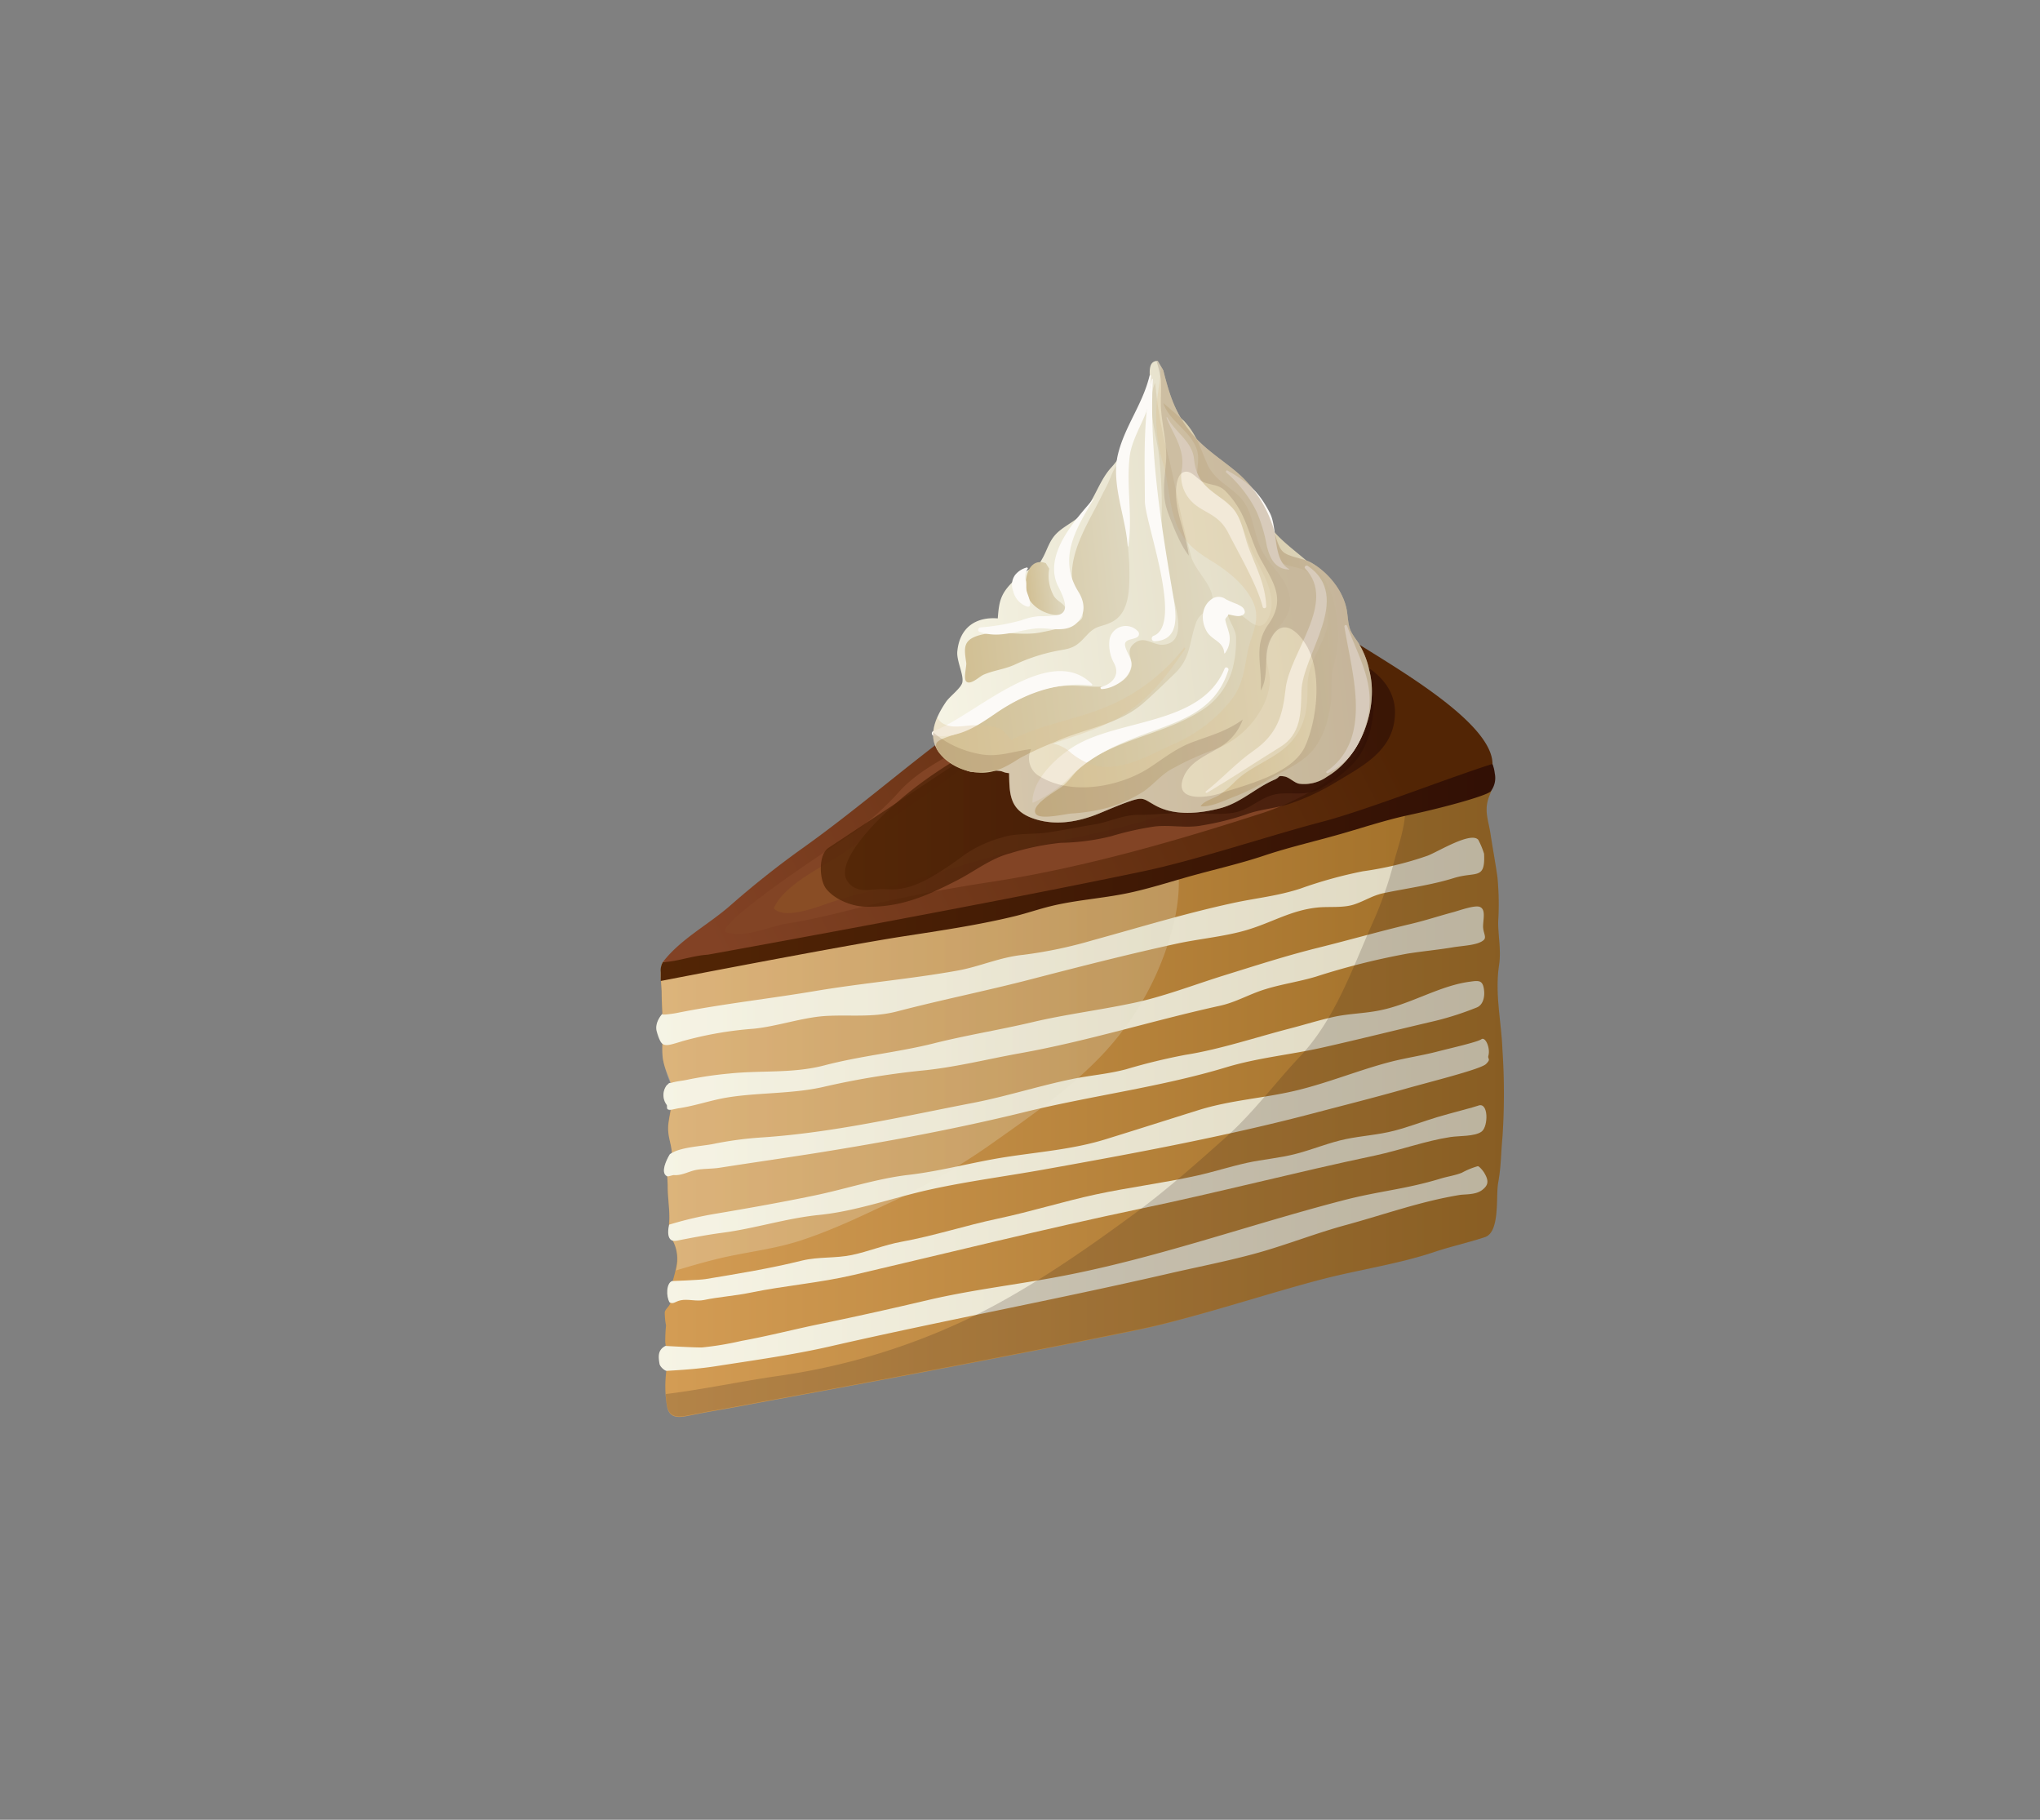 <svg id="Cake" xmlns="http://www.w3.org/2000/svg" xmlns:xlink="http://www.w3.org/1999/xlink" viewBox="0 0 370 330"><rect x="0" y="0" width="370" height="330" fill="#808080" stroke="none"/><defs><style>.cls-1{fill:url(#linear-gradient);}.cls-2{fill:url(#linear-gradient-2);}.cls-3{fill:url(#linear-gradient-3);}.cls-4{fill:url(#linear-gradient-4);}.cls-5{fill:url(#linear-gradient-5);}.cls-6{fill:url(#linear-gradient-6);}.cls-7{fill:url(#linear-gradient-7);}.cls-8{fill:#2d1f15;opacity:0.19;}.cls-9{opacity:0.27;fill:url(#linear-gradient-8);}.cls-10{fill:url(#linear-gradient-9);}.cls-11{fill:url(#linear-gradient-10);}.cls-12{fill:#824425;}.cls-13{fill:#894d25;}.cls-14{opacity:0.74;fill:url(#linear-gradient-11);}.cls-15{opacity:0.76;fill:url(#linear-gradient-12);}.cls-16{fill:url(#linear-gradient-13);}.cls-17{fill:url(#linear-gradient-14);}.cls-18{fill:url(#linear-gradient-15);}.cls-19{fill:url(#linear-gradient-16);}.cls-20{fill:url(#linear-gradient-17);}.cls-21{fill:url(#linear-gradient-18);}.cls-22{fill:#fcfaf7;}.cls-23{fill:#dbc295;opacity:0.32;}.cls-24{opacity:0.14;fill:url(#linear-gradient-19);}</style><linearGradient id="linear-gradient" x1="119.84" y1="196.48" x2="272.78" y2="196.48" gradientUnits="userSpaceOnUse"><stop offset="0.01" stop-color="#d39c54"/><stop offset="1" stop-color="#9e6d26"/></linearGradient><linearGradient id="linear-gradient-2" x1="119.03" y1="170.72" x2="269.19" y2="170.72" gradientUnits="userSpaceOnUse"><stop offset="0" stop-color="#f6f4e5"/><stop offset="0.99" stop-color="#ded7bf"/></linearGradient><linearGradient id="linear-gradient-3" x1="120.31" y1="182.82" x2="269.3" y2="182.82" xlink:href="#linear-gradient-2"/><linearGradient id="linear-gradient-4" x1="120.4" y1="195.6" x2="269.17" y2="195.6" xlink:href="#linear-gradient-2"/><linearGradient id="linear-gradient-5" x1="121.2" y1="206.7" x2="270.04" y2="206.7" xlink:href="#linear-gradient-2"/><linearGradient id="linear-gradient-6" x1="121.09" y1="218.38" x2="269.61" y2="218.38" xlink:href="#linear-gradient-2"/><linearGradient id="linear-gradient-7" x1="119.46" y1="230.02" x2="269.72" y2="230.02" xlink:href="#linear-gradient-2"/><linearGradient id="linear-gradient-8" x1="119.03" y1="190.7" x2="213.78" y2="190.7" xlink:href="#linear-gradient-2"/><linearGradient id="linear-gradient-9" x1="119.84" y1="157.73" x2="271.2" y2="157.73" gradientUnits="userSpaceOnUse"><stop offset="0" stop-color="#522505"/><stop offset="0.99" stop-color="#321005"/></linearGradient><linearGradient id="linear-gradient-10" x1="131.29" y1="177.59" x2="244.34" y2="120.54" gradientUnits="userSpaceOnUse"><stop offset="0.01" stop-color="#824225"/><stop offset="1" stop-color="#522505"/></linearGradient><linearGradient id="linear-gradient-11" x1="148.87" y1="140.49" x2="253.03" y2="140.49" xlink:href="#linear-gradient-9"/><linearGradient id="linear-gradient-12" x1="153.26" y1="142.22" x2="249.12" y2="142.22" xlink:href="#linear-gradient-9"/><linearGradient id="linear-gradient-13" x1="183.99" y1="79.63" x2="264.09" y2="79.63" gradientTransform="translate(-24.81 52.61) rotate(-6.31)" xlink:href="#linear-gradient-2"/><linearGradient id="linear-gradient-14" x1="184.27" y1="75.85" x2="237.11" y2="75.85" gradientTransform="translate(-24.81 52.61) rotate(-6.31)" gradientUnits="userSpaceOnUse"><stop offset="0" stop-color="#d1bf93"/><stop offset="0.99" stop-color="#ded7bf"/></linearGradient><linearGradient id="linear-gradient-15" x1="200.87" y1="82.42" x2="251.11" y2="82.42" xlink:href="#linear-gradient-14"/><linearGradient id="linear-gradient-16" x1="190.96" y1="74.51" x2="223.29" y2="74.51" xlink:href="#linear-gradient-14"/><linearGradient id="linear-gradient-17" x1="230.82" y1="95.53" x2="259.12" y2="95.53" xlink:href="#linear-gradient-14"/><linearGradient id="linear-gradient-18" x1="203.69" y1="77.45" x2="210.56" y2="77.45" xlink:href="#linear-gradient-14"/><linearGradient id="linear-gradient-19" x1="169.28" y1="107.28" x2="248.83" y2="107.28" xlink:href="#linear-gradient-9"/></defs><path class="cls-1" d="M272.2,210.5c.1-1.42.16-2.85.3-4.23a118.67,118.67,0,0,0,0-15.89c-.19-5.19-1.41-10.11-.61-15.39.41-2.7-.19-5.29-.16-7.87a52.35,52.35,0,0,0-.13-8c-.36-2.59-.86-5.24-1.26-7.87s-1.27-4.38-.18-7c.89-2.1,1.25-4.86-.05-7-2.06-3.32-9.48,1.06-13.08,1.67-7.3,1.24-14.4,4.28-21.72,6-6.61,1.53-13.27,3.36-19.68,5.05l-95.42,24.49c-.67,1.12-.23,4.16-.21,5.47,0,1.86.14,3.7.21,5.63.09,2.15-.23,4.27,0,6.26s1.23,3.46,1.58,5.12c.45,2.16-.24,4.41-.54,6.55-.34,2.36.49,3.56.62,5.71,0,.64-.75,2-.84,2.84s.06,2.13.06,2.91c0,2.2.36,4.29.3,6.26a6.63,6.63,0,0,0,.81,4.13,7,7,0,0,1,.47,4.35,32.17,32.17,0,0,1-1.1,4c-.12.45,0,1.91,0,2.51s-.84,1.06-1,1.74a12.5,12.5,0,0,0,.23,2.43,26.7,26.7,0,0,0-.14,3c.08.84.31,1.73.38,2.46,0,.35.3.55.31,1,0,.21-.36,1-.42,1.29a21.17,21.17,0,0,0,0,6.6c.28,2.18,1.57,2.45,3.49,2.1,1.72-.32,3.33-.67,5-.95,3.8-.64,7.59-1.39,11.38-2.08q21.9-4,43.76-8.25,11.13-2.16,22.22-4.45C216.6,239,230,234.52,239.7,232c6.5-1.7,14-2.8,20.34-4.93,3.15-1.06,6.14-1.69,9.29-2.73,2.79-.93,1.94-7.51,2.4-9.87A35.83,35.83,0,0,0,272.2,210.5Z"/><path class="cls-2" d="M268.12,152.29c-1.35-1.54-7.27,2.15-9.21,2.89A60.78,60.78,0,0,1,247.18,158a79.83,79.83,0,0,0-11.3,3.13c-4.26,1.39-8,1.7-12.27,2.63-8.79,1.91-16.75,4.37-25.5,6.77a80.32,80.32,0,0,1-12.61,2.63c-4.17.43-7.83,2.13-11.79,2.84-8.49,1.53-17.19,2.26-25.78,3.7-8.38,1.42-17,2.35-25.21,4-.51.1-3.36.55-2.51.06,0,0-1.61,1.62-1.07,3.35.91,2.88,1.07,2.8,4.65,1.69a66,66,0,0,1,12.92-2.25c4.22-.43,8.69-2,12.85-2.3,4.57-.29,8.63.34,13.18-.85,8.28-2.16,16.67-3.82,24.95-6,8.54-2.21,17.29-4.44,25.76-6.28,4.05-.88,8.68-1.28,12.68-2.47,4.64-1.38,8-3.58,12.83-4.08,2-.21,4.6.11,6.59-.54s3.35-1.64,5.41-2.07c4.14-.87,8.61-1.45,12.68-2.72s5.77.42,5.53-4.42A14.74,14.74,0,0,0,268.12,152.29Z"/><path class="cls-3" d="M268.35,164.44c-1-.33-3.94.77-4.88,1-2.57.69-5,1.5-7.68,2.13-5.64,1.33-11.13,2.91-16.81,4.32s-11.2,3.2-16.81,4.94-11.36,4-17,5.13c-5.91,1.24-12,2-17.92,3.4s-11.94,2.35-17.91,3.85c-6.46,1.62-13.22,2.25-19.88,4-5.74,1.49-11.37.85-17.22,1.47a68.85,68.85,0,0,0-7.68,1.14c-.71.16-2,.27-2.86.56a.56.56,0,0,0-.6.31s-.12.05-.15.08a2.94,2.94,0,0,0,0,3.6h0c.06.18,0,.6.1.71.39.39,1.19,0,2.26-.14,2.86-.45,5.53-1.39,8.41-1.89,5.58-.94,11.75-.66,17.37-1.89a145.23,145.23,0,0,1,17.91-3c6.09-.56,12.15-2.12,18.1-3.18,12.23-2.19,24.1-5.95,36.18-8.6,2.93-.64,5.42-2.16,8.24-3,3-.93,6.11-1.36,9.14-2.27a130.36,130.36,0,0,1,16.62-4.18c2.78-.44,5.48-.68,8.22-1.14,1.81-.31,4.61-.36,5.63-1.35.53-.51-.14-1.31-.14-2.44C269,166.65,269.54,164.86,268.35,164.44Z"/><path class="cls-4" d="M266.77,178c-5.51.67-10.69,4-16.27,5.17-2.87.62-5.84.62-8.63,1.24s-5.34,1.44-8,2.12c-6.09,1.58-12.7,3.79-18.84,4.75a108.32,108.32,0,0,0-10.78,2.62c-3.33.88-6.58,1.11-9.87,1.79-6,1.24-12,3.17-17.91,4.31-12.7,2.45-25.42,5.42-38.39,6.27a64.5,64.5,0,0,0-8.59,1.15c-2.3.48-6.19.56-8,1.89,0,0-2.06,3.34-.44,4,.16.07.94-.23,1.17-.22,1.42.11,2.6-.62,3.88-.9s3-.21,4.35-.42c5.84-.91,11.62-1.74,17.54-2.67,12.53-2,25.36-4.37,37.66-7.39,12.13-3,24.88-4.57,36.73-8.16,5.82-1.76,11.66-2.27,17.55-3.6,6.79-1.53,13.54-3.23,20.29-4.8a55,55,0,0,0,7.64-2.46c1.12-.46,1.43-1.86,1.32-3C269,177.75,268.28,177.79,266.77,178Z"/><path class="cls-5" d="M268.68,188.46c-.72.52-5.79,1.66-7.9,2.21-2.74.72-5.81,1.17-8.6,1.89-5.55,1.44-11.13,3.74-16.82,5.13-6,1.47-12.1,1.76-18.09,3.65-5.52,1.73-11,3.48-16.63,5.22-5.95,1.86-12.14,2.31-18.28,3.27-5.91.92-11.71,2.54-17.55,3.22s-11.45,2.58-17.18,3.76c-5.89,1.22-11.8,2.27-17.73,3.27a65.67,65.67,0,0,0-8.53,2s-.91,3.35,1.41,2.9c2.73-.53,5.44-1.06,8.26-1.43,5.93-.78,11.51-2.62,17.51-3.23,6.88-.69,13.44-3.15,20.28-4.64,6.67-1.46,13.55-2.36,20.29-3.56,16-2.86,33-6,49-10.21,5.48-1.44,11-2.83,16.59-4.41,4.44-1.27,13.82-3.58,14.81-4.55s.24-.85.44-1.53C270.33,190,269.39,187.94,268.68,188.46Z"/><path class="cls-6" d="M268.07,200.51c-.56.23-5,1.36-7.32,2.05-2.54.76-5.29,1.82-7.85,2.48-2.91.76-5.81.91-8.78,1.52s-5.91,1.85-9,2.66-6,1-8.95,1.65c-3.07.68-6.08,1.65-9.14,2.33-6.07,1.34-12.39,2.13-18.28,3.4s-11.7,3.1-17.73,4.38c-5.84,1.23-11.67,3.15-17.55,4.21-3,.54-5.95,1.76-8.95,2.39s-6,.29-9,1c-5.78,1.44-11.69,2.4-17.55,3.37-1,.17-6.07.36-6.07.36-1.06.35-1.11,2.78-.46,3.86.72.39,1-.16,2-.37,1.32-.29,2.82.24,4.21-.05,2.79-.59,5.69-.76,8.42-1.33,6.26-1.3,12.45-1.74,18.8-3.23,17.13-4,34.38-8.3,51.73-11.95,14.41-3,28.34-6.65,42.77-9.69,4.67-1,9.18-2.67,13.71-3.36,1.53-.24,4.44-.07,5.66-1S270,199.71,268.07,200.51Z"/><path class="cls-7" d="M269.17,212.63c-.22-.36-.9-1.18-1.15-1.15a14.17,14.17,0,0,0-2.89,1.19c-1.23.49-2.49.65-3.82,1.05-6.58,2-11.1,2.22-17.89,4-17.07,4.45-33.74,10.45-51,13.72-8,1.53-16,2.42-24.09,4.31-6.24,1.47-12.52,2.88-18.86,4.19-5,1-10.05,2.33-15,3.22a56.22,56.22,0,0,1-7.08,1.18c-1.1.06-6.7-.27-6.7-.27-1.31.69-1.34,1.73-1.07,3.27.09.5.94,1.27,1.31,1.25,2.91-.16,6-.39,8.83-.83,6.86-1.07,14-2.05,20.78-3.6,20.2-4.63,40.74-8.44,61.15-13.14,5.23-1.21,10.49-2.22,15.68-3.62,5.72-1.54,11.21-3.77,16.95-5.31,7.25-2,13.31-4.21,20.4-5.39,1-.16,2.89,0,4.07-.88S270.08,214.12,269.17,212.63Z"/><path class="cls-8" d="M272.5,190.38c-.19-5.19-1.41-10.11-.61-15.39.41-2.7-.19-5.29-.16-7.87a52.35,52.35,0,0,0-.13-8c-.36-2.59-.86-5.24-1.26-7.87s-1.27-4.38-.18-7c.89-2.1,1.25-4.86-.05-7-2.06-3.32-9.48,1.06-13.08,1.67a82.25,82.25,0,0,0-10.81,2.81l7.6,1.71c2.53,2.88-.23,9.78-1,12.92a69.67,69.67,0,0,1-4,11.3c-3.58,8.1-6.7,17.2-13.06,23.95-4.44,4.71-8.42,10.13-13.33,14.53-5.34,4.79-11,9.78-16.73,14-8.85,6.52-18.74,13.37-28.6,18.28a118.8,118.8,0,0,1-36,11.1c-6.89,1-13.59,2.44-20.34,3.28,0,.64.11,1.27.18,1.84.28,2.18,1.57,2.45,3.49,2.1,1.72-.32,3.33-.67,5-.95,3.8-.64,7.59-1.39,11.38-2.08q21.9-4,43.76-8.25,11.13-2.16,22.22-4.45C216.6,239,230,234.52,239.7,232c6.5-1.7,14-2.8,20.34-4.93,3.15-1.06,6.14-1.69,9.29-2.73,2.79-.93,1.94-7.51,2.4-9.87a35.83,35.83,0,0,0,.47-3.95c.1-1.42.16-2.85.3-4.23A118.67,118.67,0,0,0,272.5,190.38Z"/><path class="cls-9" d="M120.14,183.86V184s-.06,0-.06,0a3.62,3.62,0,0,0-.94,3.2,4.76,4.76,0,0,0,1,2.14,16.88,16.88,0,0,0,.06,2.57,23.38,23.38,0,0,0,1.41,4.55.54.54,0,0,0-.52.31s-.12.05-.15.08a2.94,2.94,0,0,0,0,3.6h0c.06.18,0,.6.1.71a.76.76,0,0,0,.63.15c-.14.77-.28,1.53-.39,2.28-.33,2.29.44,3.51.6,5.56-.13.07-.27.14-.39.22s-2.06,3.34-.44,4h0c0,.6.07,1.22.07,1.67,0,2.2.36,4.29.3,6.26,0,.34,0,.6,0,.85,0,0-.69,2.54.67,2.89l.16.39a7,7,0,0,1,.47,4.35,3.87,3.87,0,0,1-.13.61c2.5-.76,5-1.49,7.48-2.09,4.79-1.18,9.77-1.68,14.53-3.15,6.35-2,12.13-4.87,18.12-7.67a120.64,120.64,0,0,0,18-10.69c6.63-4.66,13.48-9.52,19.07-15.38A52.9,52.9,0,0,0,213,166.94c.91-4,1.24-8.89,0-13a7.25,7.25,0,0,0-1.58-2.89l-91.19,23.41c-.67,1.12-.23,4.16-.21,5.47s.08,2.59.14,3.9c0,0-.07.06-.06.08Z"/><path class="cls-10" d="M120.21,174.48a3.08,3.08,0,0,0-.37,1.8c0,1.15,0,1.61,0,1.61s32.57-6.32,43.92-8.08c6.86-1.06,13.79-2.07,20.51-3.72,2-.5,4.12-1.22,6.17-1.73,4.21-1.05,8.68-1.38,13-2.18s8.64-2.24,12.88-3.41,8.74-2.2,13-3.63c4.95-1.65,9.82-2.71,14.87-4.2,3.74-1.1,7.5-2.31,11.3-3.13,6.57-1.4,14.29-3.56,14.9-4.32a4,4,0,0,0,.72-3.25,6.46,6.46,0,0,0-.91-2.67Z"/><path class="cls-11" d="M247.46,117.47c-11.23-7-23.49-11-36.76-10.27-5.48.28-9.21,5-13.69,8.64-5.31,4.3-11.15,7.92-16.88,11.71-12,8-22.58,17.7-34.4,26.14a166.8,166.8,0,0,0-13.12,10.38c-4,3.56-9.12,6.14-12.4,10.41,2.8-.12,5.33-1.18,8.19-1.36,0,0,49.07-8.85,78.38-15,9.82-2,23.21-6.53,32.92-9.07,8.07-2.1,22.73-7.91,31-10.52C270.66,131.55,255.58,122.54,247.46,117.47Z"/><path class="cls-12" d="M234.37,118.37a86,86,0,0,0-11-3.47c-3.77-1-7.53-2.74-11.57-2.47-7.82.53-13.8,5.7-20,10.48A201.59,201.59,0,0,1,173,136.4c-3.58,2.16-6.86,3.89-9.77,7a50.29,50.29,0,0,1-8.55,7.67c-7,4.75-14.91,9.82-21.28,15.29L131.82,168c-.14.29-.42.46-.21,1,3.18,1.32,8-1.06,11.27-1.55,4.31-.66,8.15-1.65,12.34-2.69,8.31-2.06,16.23-3.57,24.64-4.85,16.44-2.52,33.41-7.38,49.37-12.56,5.33-1.72,15.61-6.79,18-12.55C249.86,128.5,239.3,120.45,234.37,118.37Z"/><path class="cls-13" d="M233.33,130.87c-.93-2.69-4.83-4.47-7.13-5.62a39.66,39.66,0,0,0-7.7-3c-2.2-.57-7.1-2.2-9-1.32l-1.8-.27c-3.55-.23-7.78,2.4-10.86,3.94a103,103,0,0,0-9.7,5.4c-6.7,4.28-12.79,9.63-19.3,14.16-5,3.48-9.87,7-14.86,10.49-3.7,2.56-10.78,5.74-12.64,10.06,2.09,2.3,8.76-.59,11.29-1.39,3.85-1.21,7.91-2.07,11.83-3.15,7.8-2.13,15.15-4.69,23.09-6.46s16.1-3.17,24-5.75c6.85-2.25,14.79-4.07,20.12-9.61C232.53,136.44,234.26,133.54,233.33,130.87Z"/><path class="cls-14" d="M242.38,118.45a60.47,60.47,0,0,0-15.69-1.9,79.63,79.63,0,0,0-27.83,5.09l-48.55,32.08c-1.92,1.22-1.73,5.72-.53,7.36,1.5,2,4.64,3.24,7,3.33,6.4.23,11.19-1.88,16.82-4.78,3.24-1.66,6.13-4,9.64-4.9a46.48,46.48,0,0,1,9.12-1.89,40.83,40.83,0,0,0,9.11-1.18,55,55,0,0,1,8.06-1.8c2.91-.29,5.65.36,8.42-.17a50.44,50.44,0,0,0,8.06-2c2.66-1,5.43-1.07,8.1-2a42.77,42.77,0,0,0,8.2-3.86c4.95-3,10.37-5.7,10.69-12.13C253.32,123.59,247.71,120,242.38,118.45Z"/><path class="cls-15" d="M248.64,124.1l-26.12-1c-3.06.28-6.29,0-9.46.34-6.54.75-12.66,3-18.89,5-11.28,3.76-22.42,9.18-31.41,17-2.63,2.28-11.73,10.71-9,14.46,1.79,2.43,4.59,1.13,7.06,1.35,3.09.27,5.76-.85,8.45-2.41a69.05,69.05,0,0,0,5.75-3.9,23,23,0,0,1,6.87-3.11c2.54-.79,5.49-.48,8.2-.88s5.68-1,8.4-1.45,5.26-1.76,8.07-1.74,5.74-.36,8.59-.35,5.67.41,8.41,0,4.39-2.26,6.84-3.11c2.78-1,5.85.23,8.63-1.06a25.43,25.43,0,0,0,6-4.37C248.57,135.55,249.93,128.73,248.64,124.1Z"/><path class="cls-16" d="M248.34,121.53a15.21,15.21,0,0,0-2.13-5.2c-1.61-2.21-1.53-2.49-1.87-5.23-.45-3.62-3.27-7.21-6.51-9.06-1.5-.85-4.06-1-5.14-2s-1.48-3.74-2-5.08a21.57,21.57,0,0,0-6.18-9.17c-2.66-2.29-6-4.32-8.3-7.11-3.06-3.7-4.08-7-5.22-11.53l-1-1.71c-2.32,0-1.11,3.53-1.44,5.09a23.21,23.21,0,0,1-2,5.14c-1.57,3.19-2.63,6.54-5,9.11s-3.2,6.53-5.76,8.85c-1.3,1.18-3,1.91-4.24,3.19s-1.62,2.89-2.43,4.35c-1,1.79-.59,1.08-2.36,2.07a11.9,11.9,0,0,0-3.17,2.36c-2.13,2.15-2.4,3.55-2.62,6.54-4-.32-6.93,1.68-7.34,6-.16,1.73,1.21,4.22.91,5.62-.21,1-2.28,2.53-2.94,3.49-2.06,3-3.77,7-.58,9.9a12.85,12.85,0,0,0,4.77,2.73c1.74.51,4.7-.59,6.24.12a3.42,3.42,0,0,0,1,.2c.06,3.89.11,6.73,4.37,8.22,4,1.4,8.2.63,12-.93,1.91-.79,3.81-1.62,5.72-2.26,2.36-.78,2.36-.29,4.48.86,3.49,1.9,8,1.45,11.73.47s6.36-3.68,9.84-5.18c1.12-.48.41-.78,1.74-.59.9.12,1.78,1.12,2.68,1.32a7.1,7.1,0,0,0,5.1-1.27C247,137.14,250.09,128.12,248.34,121.53Z"/><path class="cls-17" d="M212.12,83.58A91.65,91.65,0,0,1,209.91,73l-.4-3.58c-1.6,3.49,0,8.7.6,12.36a81.22,81.22,0,0,1,.57,12.37,52.53,52.53,0,0,0,1.65,12.52c.75,2.83,3.33,10-1.44,10.25-1.76.09-3.22-1.58-4.92-.43-2.16,1.46-.34,3-.81,4.7-1.21,4.25-6.93,3.28-10,3.16-9-.36-14,5.29-21.53,8.67-.83.37-3.29.91-3.76,1.72s.57,2,1.29,2.7a10.19,10.19,0,0,0,6.5,2.68c2.9.13,5-1.18,7.36-2.66a55.32,55.32,0,0,1,6.25-2.88c5.38-2.5,11.56-3.09,16.15-7.13,1.93-1.7,3.79-3.51,5.63-5.29,3-2.9,2.56-5.58,3.9-9.28.58-1.61,1.94-1.9,2.68-3.2,1.42-2.55-2.8-6-3.54-8.61C214.46,95.23,213.44,89.43,212.12,83.58Z"/><path class="cls-18" d="M228.89,99.86c-1.65-3.14-1.48-7.07-4-9.72-2.14-2.19-4.63-3.08-5.93-6-1.37-3.07-1.82-5.2-4.22-7.83L211,73.09c1.07,3.39,5.1,5.06,6.14,8.64.56,1.94-.45,4.2.19,5.89.83,2.2,2.51,1.85,4.12,2.71,3.1,1.63,4.3,6.74,5.69,9.79s4.5,7.44,3.19,11.25c-1.84,5.33-5-1.14-7.64-.93-.45,1.35,1.31,3.25,1.48,4.91a20.25,20.25,0,0,1-.59,5.83,13,13,0,0,1-5.93,7.83c-6.46,4.07-15,5-21.15,9.66-1.51,1.13-2.43,2.91-4,4.06-.95.72-5.69,3.28-4.63,4.86.77,1.14,5.35,0,6.5-.07a33.4,33.4,0,0,0,6.65-1.08,24.9,24.9,0,0,0,6.29-2.85c2-1.34,3.39-3.27,5.58-4.34a55,55,0,0,1,6.85-3.14,16.16,16.16,0,0,0,8.63-6.85,11.83,11.83,0,0,0,1.94-5.47c.12-2-1-4.11-.64-6.15.71-3.67,4.94-5,4.3-9.28C233.46,104.87,230.44,102.81,228.89,99.86Z"/><path class="cls-19" d="M203,84c-1,.62-1.6,2.81-2.18,3.93-.74,1.44-1.48,2.94-2.22,4.35-3,5.66-6,11.27-2.85,17.51,1.05,2.09.9,2.67-1.61,3.56a45.42,45.42,0,0,1-5.29,1.31c-3.66.76-7.61-.48-11.21.53-3.06.87-2.77,2.38-2.39,5,.09.67-.55,2.84,0,3.39.76.73,2.39-.89,3.1-1.21,1.81-.8,3.85-1,5.67-1.83a33.07,33.07,0,0,1,8.78-2.71c2.32-.4,2.92-1.17,4.43-2.76,1.7-1.82,2.65-1.3,4.6-2.37,3.37-1.86,3-7,3-10.19a86,86,0,0,0-1-9.33c-.22-1.73-.42-3.47-.5-5.22C203.36,86.64,203.76,85.14,203,84Z"/><path class="cls-20" d="M239.15,103.71c-2.48-2.61-5.63-4.55-8-7.21L230.6,96c.47,1.37.65,4.73,1.61,5.79s3.38.91,4.86,1.86c2.69,1.72,4.48,7.56,3.52,10.62-1.27,4-3.5,6-3.44,10.54,0,3.73-.38,6.9-3.11,9.86s-6.94,4.09-9.91,6.94a21.29,21.29,0,0,1-2.93,2.52c-.93.63-3,1.15-3.43,2.09,2,.16,4.72-1.26,6.54-1.92a39,39,0,0,0,6.09-3.13c2.45-1.42,5.17-2.54,7.2-4.57,2.29-2.3,3.27-5.75,3.74-8.89.32-2.09,0-4.13.36-6.27a33.4,33.4,0,0,0,1-5.29C242.79,112.36,241.92,106.61,239.15,103.71Z"/><path class="cls-21" d="M191.17,108.12a7.45,7.45,0,0,1-.87-5l-.62-1c-3.68-1.29-4.33,4.45-3,6.6s4.61,3.41,6.77,2.52C193.49,109.43,192,109.38,191.17,108.12Z"/><path class="cls-22" d="M222.11,121.25c-4,9.8-17.63,9.12-26.06,13.4-3.65,1.85-8.8,6.38-8.8,10.78,0,.08.11.15.18.11a24.63,24.63,0,0,0,6.41-4.36c3.6-3.78,7.85-5.8,12.64-7.64,7-2.69,13.81-4.14,16.31-12C222.93,121.11,222.3,120.8,222.11,121.25Z"/><path class="cls-22" d="M224.45,109.58a20.48,20.48,0,0,1-2.12-.91,2.16,2.16,0,0,0-2.6,0c-1.91,1.36-1.95,4-.82,5.9,1,1.59,3,1.74,3.13,3.88a.08.08,0,0,0,.14,0,4.36,4.36,0,0,0,.63-4c-.17-.69-.48-1.4-.58-2.09,0-.22.32-.51.43-.66s.07-.18.12-.27c1,.13,1.95.59,2.76,0a.59.59,0,0,0,.19-.69C225.53,110.06,225,109.9,224.45,109.58Z"/><path class="cls-22" d="M226.4,99.11c-.84-2.29-1.22-5.41-3.07-7.2-3-2.91-6.23-3.5-6.76-8.66-.32-3.25-3.4-4.8-4.84-7.55a.09.09,0,0,0-.16.07c1.25,3.12,3.28,5.54,2.81,9.15a6.52,6.52,0,0,0,1.09,5.24c2.08,2.91,5.3,2.56,7.28,6.43S228,106.07,229,110a.33.33,0,0,0,.66-.07C229.49,105.88,227.78,102.87,226.4,99.11Z"/><path class="cls-22" d="M209.1,68.76a.09.09,0,0,0-.17,0c-1.68,7-1.29,14.92-1.28,22.13,0,3.79,7,22.22,1.64,24.39a.51.51,0,0,0,.24,1c4.36-.25,3.87-4.61,3.29-8C210.62,95.33,208.41,81.87,209.1,68.76Z"/><path class="cls-22" d="M206.45,114.55a3,3,0,0,0-5.21,1.4,7,7,0,0,0,.83,4.33c1.1,2.09-.27,3.72-2.33,4.28-.25.06-.13.41.1.4,2.24-.12,5.15-1.95,5.36-4.35.1-1.24-.92-2.32-1.14-3.51s1.26-1.07,2.09-1.5A.69.69,0,0,0,206.45,114.55Z"/><path class="cls-22" d="M198,124c-7.8-7.69-21.65,6.12-28.71,8.57a.46.46,0,0,0,.1.88c4.51.39,7.46-1.53,11.07-4,5.15-3.58,11.1-5.87,17.43-5.17A.14.14,0,0,0,198,124Z"/><path class="cls-22" d="M198.42,90.41s0-.07-.07,0c-3.18,3.75-8.84,9.73-6.69,15.35.41,1.08,3.09,5.18.17,5.78a22.56,22.56,0,0,1-3.49.21,11.63,11.63,0,0,0-3.08.73,39,39,0,0,1-7.47,1.3c-.39.05-.54.66-.13.8,3.57,1.25,6.55-.21,10.14-.6,2.41-.27,5.48.94,7.49-1,1.69-1.63,1.48-3.79.3-5.68C191.78,101.2,195.23,95.74,198.42,90.41Z"/><path class="cls-22" d="M186.19,102.92a4,4,0,0,0-2.09,1.36,3.06,3.06,0,0,0-.34,2.9,3.92,3.92,0,0,0,1.64,2.38c.2.12,1.18.76,1.37.29.27-.66-.39-2-.55-2.65s0-1.22-.13-1.82a2.38,2.38,0,0,1,.29-2.2C186.5,103.06,186.33,102.85,186.19,102.92Z"/><path class="cls-22" d="M208.49,68.16c-1.24,5.16-4.49,9.14-5.72,14.21-1.29,5.36,1.41,11.36,1.77,16.72,0,0,.08,0,.09,0,.86-5.47-.4-10.91.27-16.38.32-2.57,1.91-5.32,2.89-7.71.86-2.08.8-4.59,1-6.8A.13.13,0,0,0,208.49,68.16Z"/><path class="cls-22" d="M237.19,102.61c-.29-.19-.76.18-.48.47,5.84,6.13-2.81,15.19-3.54,21.84-.53,4.75-1.42,8.15-5.83,11.23-3.09,2.16-5.65,5-8.62,7.35-.18.13,0,.37.2.27,4.49-2.67,8.85-5.57,13.3-8.32,3.74-2.31,3.73-6.12,3.82-10.07C236.2,118.65,245.5,108.29,237.19,102.61Z"/><path class="cls-22" d="M230.31,93c-2-3.89-4-5.59-7.68-7.67-.22-.12-.38.21-.22.36a22.47,22.47,0,0,1,5.49,7.07,27.87,27.87,0,0,1,1.83,6.08c.52,2.29,1.48,4.38,4.08,4.43.05,0,.05-.06,0-.08C230.81,101.64,231.75,95.72,230.31,93Z"/><path class="cls-22" d="M244.32,113.5a.25.25,0,0,0-.48.13c1.26,8.21,5.33,20.31-3.21,26.22-.2.14,0,.47.2.36,3.85-1.8,6-5.37,7.08-9.4C249.65,124.31,246.54,119.45,244.32,113.5Z"/><path class="cls-23" d="M248.34,121.53a15.21,15.21,0,0,0-2.13-5.2c-1.61-2.21-1.53-2.49-1.87-5.23-.45-3.62-3.27-7.21-6.51-9.06-1.5-.85-4.06-1-5.14-2s-1.48-3.74-2-5.08a21.57,21.57,0,0,0-6.18-9.17c-2.66-2.29-6-4.32-8.3-7.11-3.06-3.7-4.08-7-5.22-11.53l-.43-.76c-.06,2.34-.57,4.81-.7,6.18a29,29,0,0,0,1,11.17c1.07,3.48,1.13,7.4,2.32,10.78,1.27,3.57,3.39,5.26,6.61,7.24,2.79,1.71,5.82,4.11,7.32,7.07,1.82,3.58-.24,6.15-.86,9.57-.74,4-1,6.67-4.13,9.94a27.18,27.18,0,0,1-8.78,6.38c-6.66,3-12.62,7-19,1.88a6.67,6.67,0,0,0-3.34-1.75c3.86-1.4,7.85-2.47,11.46-4.48,5.69-3.18,8.88-7.39,12.49-12.7.1-.14-.1-.31-.21-.17a35,35,0,0,1-15.51,11.24c-5.31,2-10.79,2.8-15.85,5.47a8,8,0,0,0-1.68-1.85c-1.39-.88-3.71-.87-5.24-.83-1.69.05-3.45.55-5-.13A2.42,2.42,0,0,1,170,130c-1.07,2.42-1.31,5,1,7.15a12.85,12.85,0,0,0,4.77,2.73c1.74.51,4.7-.59,6.24.12a3.42,3.42,0,0,0,1,.2c.06,3.89.11,6.73,4.37,8.22,4,1.4,8.2.63,12-.93,1.91-.79,3.81-1.62,5.72-2.26,2.36-.78,2.36-.29,4.48.86,3.49,1.9,8,1.45,11.73.47s6.36-3.68,9.84-5.18c1.12-.48.41-.78,1.74-.59.9.12,1.78,1.12,2.68,1.32a7.1,7.1,0,0,0,5.1-1.27C247,137.14,250.09,128.12,248.34,121.53Z"/><path class="cls-24" d="M248.34,121.53a15.21,15.21,0,0,0-2.13-5.2c-1.61-2.21-1.53-2.49-1.87-5.23-.45-3.62-3.27-7.21-6.51-9.06-1.5-.85-4.06-1-5.14-2s-1.48-3.74-2-5.08a21.57,21.57,0,0,0-6.18-9.17c-2.66-2.29-6-4.32-8.3-7.11-3.06-3.7-4.08-7-5.22-11.53l-1-1.71a.86.86,0,0,0-.23.06,19.82,19.82,0,0,1,.8,3.38c.1,1.62-.07,3.25,0,5,.2,3.37,1.16,6.59.92,9.82s-.83,6.13.4,9.38c.85,2.25,2.21,5.76,3.74,7.68-.46-3.64-2-6.86-2.28-10.27-.1-1.19-.14-4.25,1.27-4.84s2.48,1.27,3.64,1.76c1.5.64,2.77.4,4,1.63a17,17,0,0,1,2.78,3.76c1.49,2.83,2.15,6,3.74,8.84,2.35,4.2,4.41,7.16,1.28,11.58-2.81,3.94-1.07,7.46-1.39,12,1.56-2.62.44-6.13,1.68-9,1.68-3.82,4.19-2.72,6.22.21,3.34,4.83,2.46,13.6.22,18.76s-10.72,7.11-15.51,8.7c-2.44.81-8.5,1.56-6.59-3,1.37-3.33,5.4-4.28,7.83-6.29a9.52,9.52,0,0,0,2.89-4.11c-2.94,2.12-5.75,2.85-9,4.05-3,1.09-5.36,3-8,4.73-5.24,3.37-13.93,5.08-19.73,1.57a3.74,3.74,0,0,1-1.65-5c-3.4.4-6.24,1.66-9.8.81a18.16,18.16,0,0,1-7.95-3.82,5.06,5.06,0,0,0,1.71,4.36,12.85,12.85,0,0,0,4.77,2.73c1.74.51,4.7-.59,6.24.12a3.42,3.42,0,0,0,1,.2c.06,3.89.11,6.73,4.37,8.22,4,1.4,8.2.63,12-.93,1.91-.79,3.81-1.62,5.72-2.26,2.36-.78,2.36-.29,4.48.86,3.49,1.9,8,1.45,11.73.47s6.36-3.68,9.84-5.18c1.12-.48.41-.78,1.74-.59.9.12,1.78,1.12,2.68,1.32a7.1,7.1,0,0,0,5.1-1.27C247,137.14,250.09,128.12,248.34,121.53Z"/></svg>